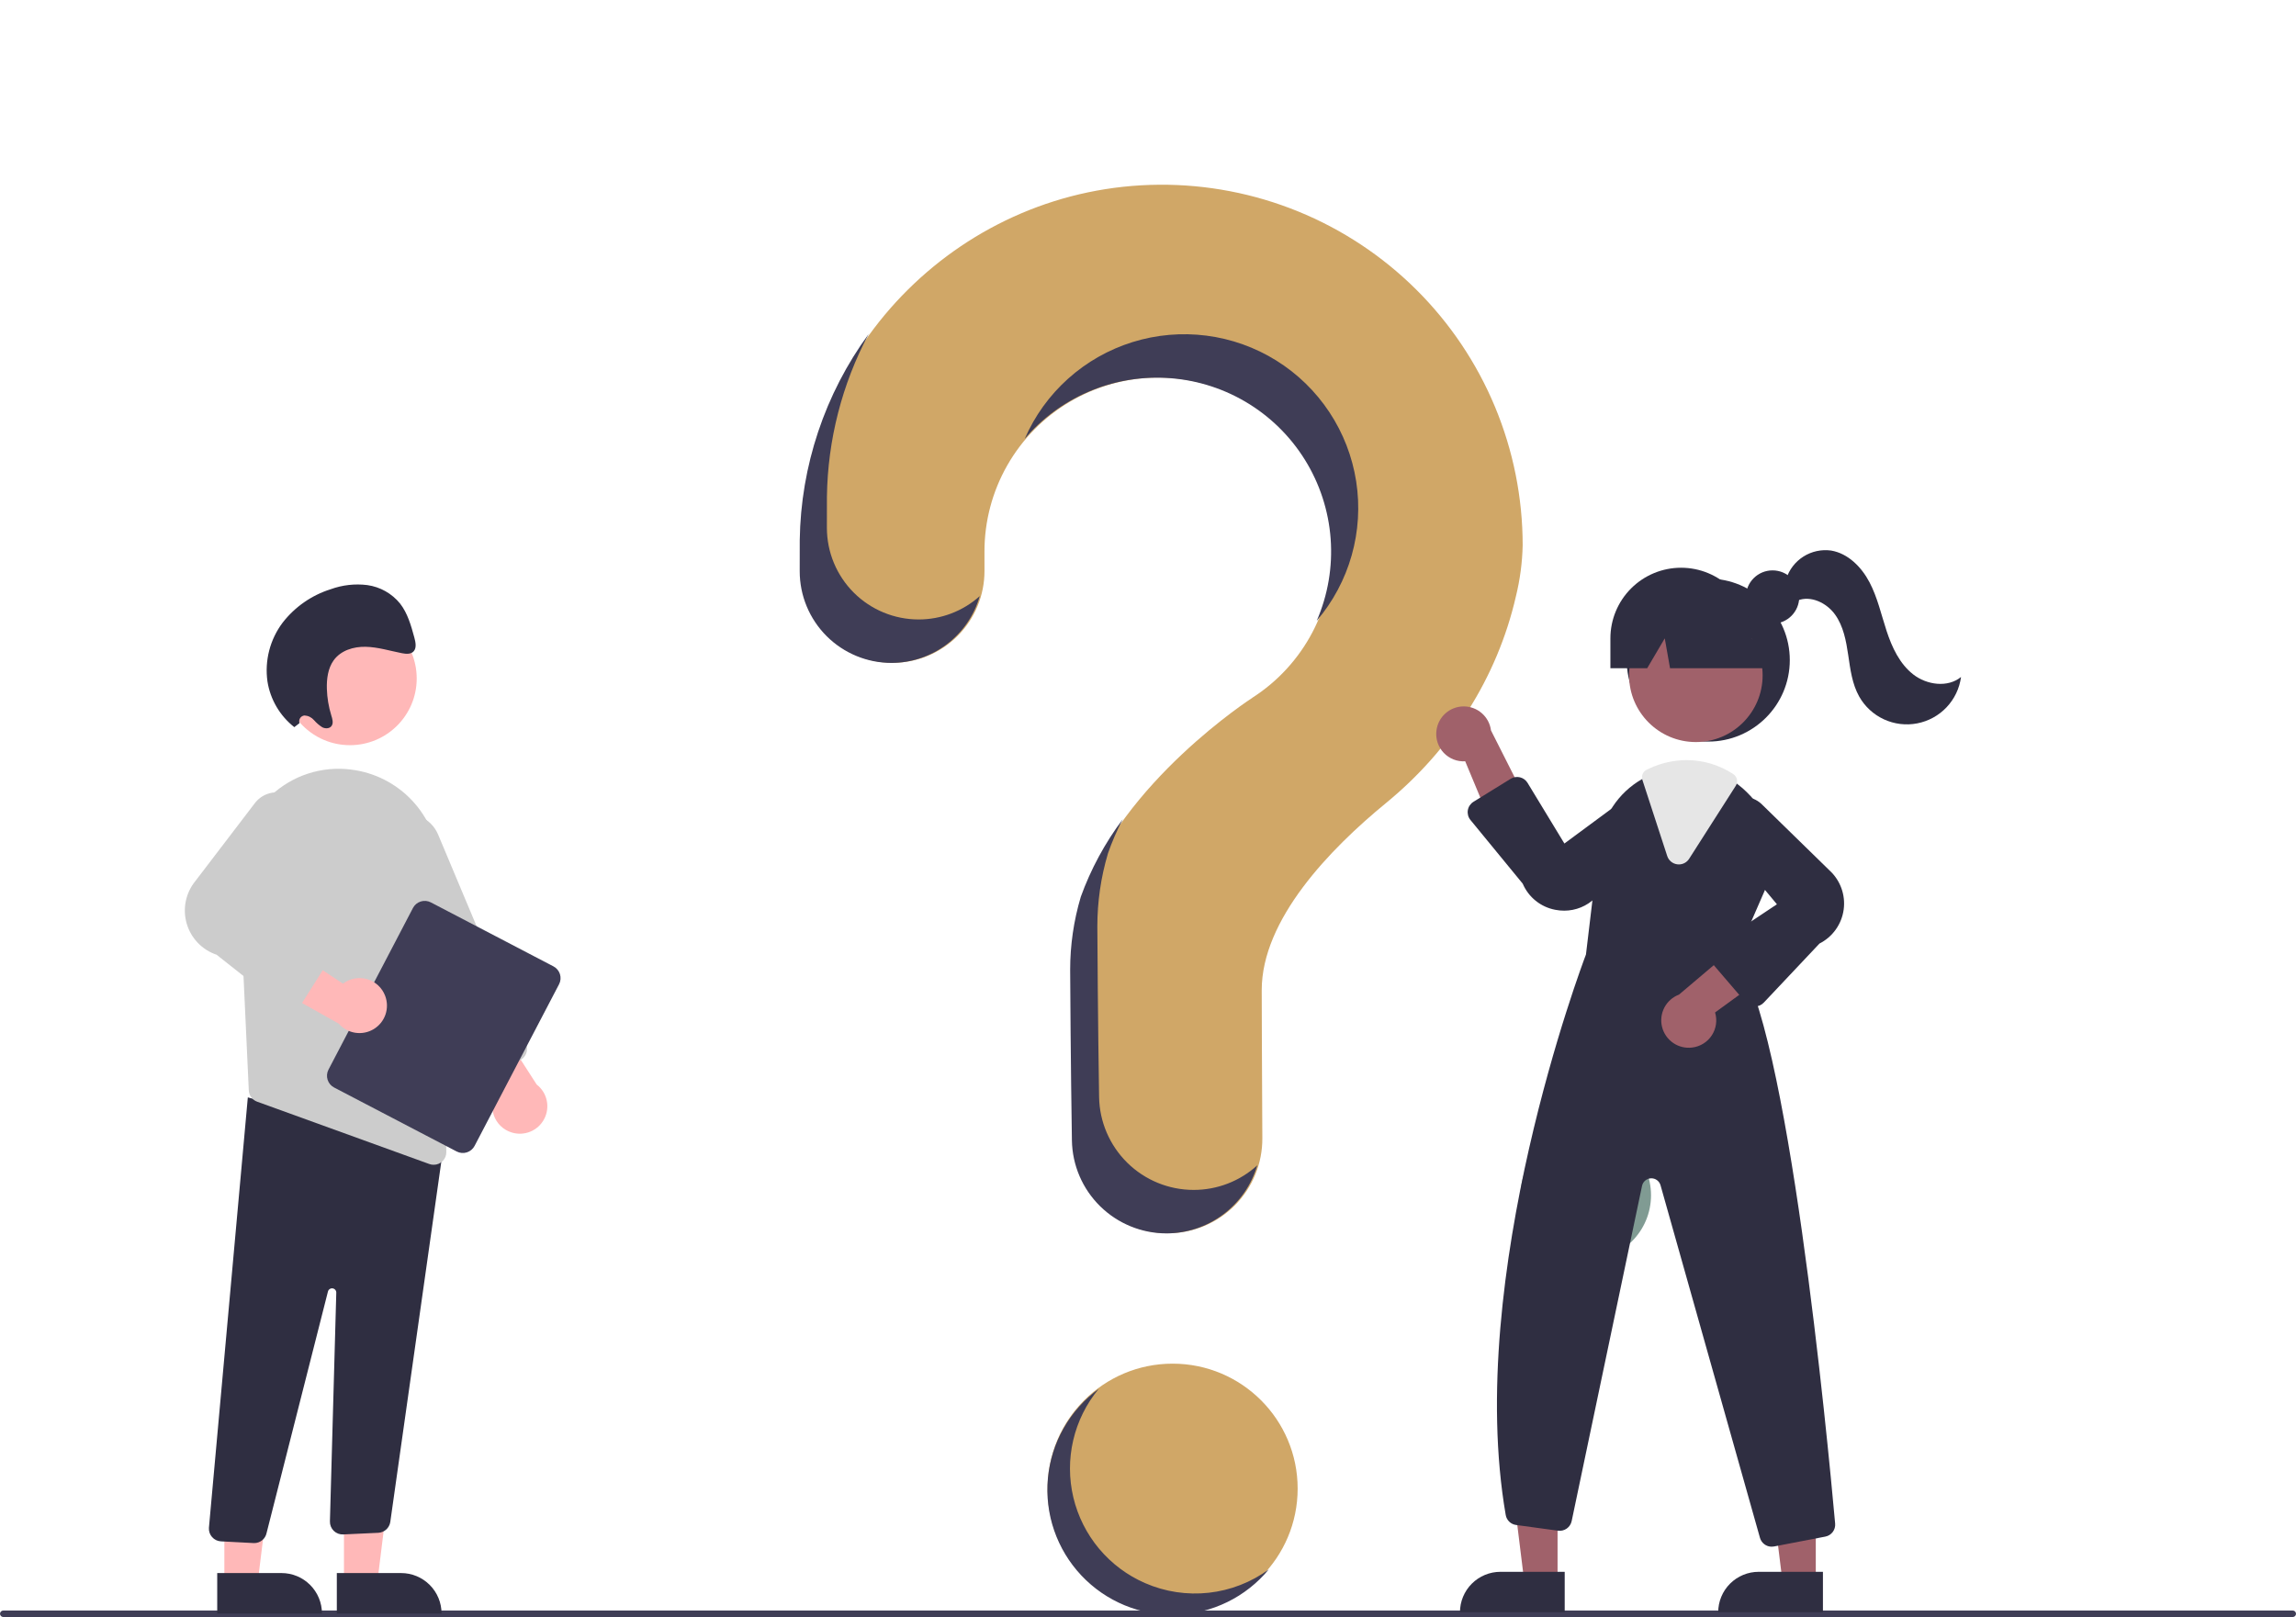 <svg width="477" height="336" viewBox="0 0 477 336" fill="none" xmlns="http://www.w3.org/2000/svg">
<g clip-path="url(#clip0_167_2085)">
<path d="M243.614 335.288C257.96 335.288 269.59 323.663 269.59 309.322C269.59 294.982 257.96 283.357 243.614 283.357C229.267 283.357 217.637 294.982 217.637 309.322C217.637 323.663 229.267 335.288 243.614 335.288Z" fill="#D0A767"/>
<path d="M329.45 261.908C336.935 261.908 343.003 255.843 343.003 248.361C343.003 240.88 336.935 234.814 329.45 234.814C321.964 234.814 315.896 240.88 315.896 248.361C315.896 255.843 321.964 261.908 329.45 261.908Z" fill="#29574A" fill-opacity="0.59"/>
<path d="M240.831 38.385C200.233 38.671 166.991 71.648 166.415 112.225C166.409 112.6 166.407 115.234 166.407 118.679C166.408 123.731 168.415 128.575 171.989 132.148C175.562 135.72 180.409 137.727 185.463 137.727C187.968 137.727 190.449 137.233 192.763 136.274C195.077 135.315 197.18 133.909 198.95 132.137C200.721 130.366 202.125 128.263 203.082 125.948C204.039 123.634 204.53 121.154 204.528 118.65C204.526 116.306 204.525 114.684 204.525 114.585C204.524 108.314 206.156 102.15 209.26 96.701C212.365 91.251 216.835 86.703 222.232 83.505C227.628 80.306 233.765 78.566 240.038 78.457C246.311 78.348 252.504 79.873 258.009 82.882C263.513 85.891 268.139 90.28 271.432 95.618C274.725 100.956 276.57 107.059 276.787 113.327C277.005 119.594 275.586 125.81 272.67 131.363C269.755 136.916 265.444 141.615 260.161 144.997L260.168 145.005C260.168 145.005 233.045 162.458 224.776 186.4L224.783 186.402C223.329 191.306 222.593 196.396 222.596 201.511C222.596 203.614 222.72 222.013 222.959 236.946C223.043 242.099 225.149 247.012 228.825 250.626C232.5 254.24 237.45 256.265 242.605 256.264C245.196 256.263 247.761 255.751 250.153 254.757C252.545 253.762 254.716 252.304 256.542 250.468C258.368 248.631 259.813 246.452 260.793 244.055C261.774 241.658 262.27 239.091 262.254 236.502C262.171 222.825 262.126 206.9 262.126 205.745C262.126 191.043 276.315 176.396 287.969 166.844C301.39 155.844 311.048 140.854 314.927 123.945C315.786 120.464 316.259 116.899 316.339 113.315C316.339 103.429 314.382 93.641 310.58 84.514C306.779 75.388 301.208 67.104 294.19 60.139C287.171 53.174 278.843 47.666 269.685 43.932C260.528 40.199 250.721 38.313 240.831 38.385Z" fill="#D0A767"/>
<path d="M476.328 336H0.672C0.494 336 0.324 335.929 0.198 335.803C0.073 335.677 0.002 335.506 0.002 335.328C0.002 335.15 0.073 334.98 0.198 334.854C0.324 334.728 0.494 334.657 0.672 334.656H476.328C476.506 334.656 476.677 334.727 476.803 334.853C476.929 334.979 477 335.15 477 335.328C477 335.507 476.929 335.678 476.803 335.804C476.677 335.93 476.506 336 476.328 336Z" fill="#3F3D56"/>
<path d="M354.894 154.095C364.25 154.095 371.835 146.514 371.835 137.161C371.835 127.809 364.25 120.228 354.894 120.228C345.537 120.228 337.952 127.809 337.952 137.161C337.952 146.514 345.537 154.095 354.894 154.095Z" fill="#2F2E41"/>
<path d="M323.588 328.588H316.665L313.371 301.896H323.59L323.588 328.588Z" fill="#A0616A"/>
<path d="M311.719 326.609H325.071V335.012H303.313C303.312 333.909 303.53 332.816 303.952 331.797C304.375 330.777 304.994 329.851 305.775 329.071C306.555 328.29 307.482 327.671 308.502 327.249C309.522 326.827 310.615 326.609 311.719 326.609Z" fill="#2F2E41"/>
<path d="M377.235 328.588H370.313L367.019 301.896H377.237L377.235 328.588Z" fill="#A0616A"/>
<path d="M365.368 326.609H378.72V335.012H356.961C356.961 333.909 357.178 332.816 357.601 331.797C358.023 330.777 358.643 329.851 359.423 329.071C360.204 328.29 361.131 327.671 362.151 327.249C363.171 326.827 364.264 326.609 365.368 326.609Z" fill="#2F2E41"/>
<path d="M352.319 154.193C359.979 154.193 366.189 147.986 366.189 140.329C366.189 132.673 359.979 126.466 352.319 126.466C344.659 126.466 338.449 132.673 338.449 140.329C338.449 147.986 344.659 154.193 352.319 154.193Z" fill="#A0616A"/>
<path d="M360.587 198.918L366.793 184.666C368.3 181.322 368.732 177.594 368.029 173.994C367.326 170.395 365.523 167.102 362.868 164.571C362.323 164.032 361.744 163.529 361.134 163.064C358.072 160.669 354.298 159.364 350.41 159.355C347.796 159.366 345.215 159.939 342.843 161.038C342.64 161.128 342.442 161.224 342.239 161.32C341.849 161.506 341.465 161.709 341.093 161.918C338.662 163.313 336.593 165.26 335.052 167.602C333.512 169.943 332.544 172.613 332.227 175.397L329.488 198.337C328.799 200.138 304.222 265.163 312.818 314.807C312.909 315.337 313.168 315.824 313.556 316.197C313.944 316.57 314.441 316.809 314.975 316.879L323.688 318.064C324.325 318.151 324.97 317.994 325.495 317.624C326.02 317.254 326.385 316.7 326.517 316.072L341.138 246.412C341.229 245.979 341.463 245.589 341.801 245.305C342.14 245.02 342.565 244.858 343.007 244.843C343.449 244.828 343.884 244.961 344.241 245.222C344.598 245.483 344.858 245.856 344.978 246.282L365.635 319.537C365.782 320.07 366.1 320.539 366.54 320.873C366.979 321.208 367.517 321.389 368.069 321.389C368.234 321.388 368.398 321.373 368.56 321.344L379.205 319.295C379.824 319.179 380.377 318.836 380.757 318.334C381.136 317.832 381.314 317.206 381.255 316.58C379.691 299.143 371.378 211.805 360.587 198.918Z" fill="#2F2E41"/>
<path d="M298.417 151.867C298.321 152.691 298.407 153.527 298.668 154.314C298.93 155.102 299.361 155.822 299.932 156.425C300.502 157.028 301.198 157.499 301.97 157.804C302.742 158.109 303.571 158.241 304.4 158.191L312.153 176.814L318.017 168.124L309.756 151.772C309.58 150.386 308.901 149.113 307.848 148.194C306.795 147.275 305.442 146.774 304.044 146.785C302.647 146.797 301.302 147.321 300.265 148.257C299.228 149.194 298.57 150.478 298.417 151.867Z" fill="#A0616A"/>
<path d="M351.551 217.67C352.375 217.572 353.168 217.294 353.873 216.856C354.578 216.418 355.179 215.831 355.632 215.136C356.086 214.441 356.382 213.655 356.499 212.834C356.616 212.012 356.551 211.175 356.309 210.381L372.621 198.506L362.801 194.83L348.816 206.671C347.509 207.165 346.428 208.122 345.779 209.359C345.131 210.596 344.958 212.029 345.295 213.384C345.633 214.74 346.456 215.925 347.608 216.715C348.761 217.505 350.164 217.845 351.551 217.67Z" fill="#A0616A"/>
<path d="M324.959 189.23C324.334 189.229 323.71 189.168 323.096 189.046C321.613 188.764 320.221 188.121 319.045 187.175C317.868 186.228 316.942 185.007 316.349 183.618L305.487 170.38C305.258 170.1 305.091 169.774 304.997 169.425C304.904 169.075 304.886 168.709 304.946 168.352C305.005 167.995 305.14 167.655 305.342 167.354C305.543 167.054 305.807 166.8 306.115 166.609L313.843 161.828C314.128 161.651 314.445 161.533 314.777 161.48C315.108 161.426 315.447 161.439 315.773 161.517C316.099 161.595 316.407 161.738 316.678 161.935C316.949 162.133 317.178 162.382 317.352 162.669L325.008 175.275L339.669 164.445C340.836 163.834 342.185 163.662 343.468 163.962C344.751 164.262 345.884 165.014 346.659 166.079C347.434 167.145 347.799 168.454 347.688 169.767C347.578 171.079 346.998 172.308 346.056 173.229L331.423 186.571C329.703 188.275 327.38 189.23 324.959 189.23Z" fill="#2F2E41"/>
<path d="M364.574 209.139C364.554 209.139 364.534 209.139 364.514 209.138C364.158 209.13 363.807 209.046 363.485 208.894C363.163 208.741 362.877 208.522 362.644 208.252L355.774 200.24C355.54 199.968 355.367 199.648 355.265 199.303C355.164 198.959 355.137 198.596 355.186 198.24C355.235 197.884 355.359 197.543 355.55 197.238C355.741 196.934 355.995 196.673 356.294 196.474L369.159 187.901L357.504 173.896C356.826 172.766 356.577 171.43 356.803 170.132C357.029 168.834 357.715 167.661 358.735 166.827C359.755 165.992 361.041 165.553 362.359 165.588C363.676 165.623 364.937 166.131 365.911 167.019L380.076 180.855C381.191 181.873 382.042 183.147 382.556 184.566C383.07 185.985 383.232 187.507 383.028 189.003C382.824 190.498 382.26 191.922 381.384 193.151C380.509 194.381 379.347 195.38 378.001 196.062L366.423 208.341C366.185 208.593 365.899 208.794 365.581 208.931C365.263 209.068 364.92 209.139 364.574 209.139Z" fill="#2F2E41"/>
<path d="M348.792 179.619C348.682 179.619 348.572 179.612 348.463 179.598C347.984 179.54 347.532 179.345 347.161 179.038C346.79 178.731 346.514 178.324 346.367 177.865L341.205 162.044C341.075 161.644 341.095 161.211 341.261 160.824C341.426 160.438 341.726 160.124 342.105 159.942L342.272 159.863C342.424 159.79 342.575 159.719 342.728 159.651C345.136 158.535 347.756 157.953 350.41 157.944C353.855 157.951 357.223 158.962 360.101 160.855C360.487 161.112 360.757 161.51 360.852 161.963C360.947 162.416 360.86 162.889 360.61 163.279L350.925 178.445C350.698 178.805 350.383 179.102 350.01 179.307C349.637 179.512 349.218 179.619 348.792 179.619Z" fill="#E6E6E6"/>
<path d="M368.251 129.601C371.312 129.601 373.794 127.12 373.794 124.06C373.794 120.999 371.312 118.519 368.251 118.519C365.189 118.519 362.707 120.999 362.707 124.06C362.707 127.12 365.189 129.601 368.251 129.601Z" fill="#2F2E41"/>
<path d="M349.247 117.97C345.353 117.97 341.618 119.516 338.865 122.268C336.111 125.02 334.564 128.753 334.564 132.646V138.855H342.205L345.859 132.646L346.955 138.855H370.141L363.93 132.646C363.93 128.753 362.383 125.02 359.629 122.268C356.876 119.516 353.141 117.97 349.247 117.97Z" fill="#2F2E41"/>
<path d="M371.1 120.265C371.713 118.349 372.982 116.71 374.684 115.637C376.386 114.564 378.413 114.125 380.407 114.397C383.939 114.987 386.733 117.826 388.397 120.996C390.061 124.166 390.83 127.715 391.949 131.116C393.067 134.517 394.654 137.936 397.479 140.138C400.303 142.34 404.638 142.937 407.412 140.672C407.095 143.032 406.044 145.233 404.407 146.964C402.77 148.694 400.63 149.866 398.29 150.314C395.95 150.763 393.528 150.464 391.367 149.461C389.206 148.458 387.416 146.802 386.248 144.726C384.784 142.122 384.407 139.072 383.972 136.117C383.538 133.163 382.974 130.106 381.227 127.684C379.479 125.262 376.208 123.68 373.432 124.783L371.1 120.265Z" fill="#2F2E41"/>
<path d="M190.844 128.718C185.79 128.717 180.943 126.71 177.369 123.138C173.796 119.566 171.788 114.721 171.788 109.67C171.788 106.224 171.79 103.59 171.795 103.215C171.956 91.415 174.929 79.822 180.469 69.399C171.367 81.853 166.363 96.826 166.148 112.247C166.143 112.621 166.14 115.256 166.141 118.701C166.141 123.752 168.149 128.597 171.722 132.169C175.296 135.741 180.143 137.748 185.196 137.749C189.349 137.747 193.388 136.391 196.7 133.886C200.011 131.38 202.414 127.863 203.543 123.869C200.053 126.996 195.53 128.723 190.844 128.718Z" fill="#3F3D56"/>
<path d="M242.123 78.521C247.966 78.8 253.653 80.492 258.698 83.452C263.742 86.412 267.992 90.552 271.083 95.515C274.174 100.479 276.014 106.118 276.445 111.949C276.875 117.78 275.883 123.628 273.554 128.991C276.923 125.037 279.399 120.403 280.813 115.406C282.228 110.408 282.547 105.165 281.751 100.033C280.954 94.901 279.059 90.001 276.196 85.667C273.333 81.333 269.569 77.667 265.16 74.919C260.751 72.171 255.801 70.406 250.648 69.743C245.495 69.081 240.259 69.537 235.298 71.08C230.337 72.624 225.767 75.218 221.9 78.687C218.033 82.156 214.96 86.417 212.89 91.181C216.467 86.974 220.964 83.645 226.032 81.45C231.101 79.255 236.606 78.253 242.123 78.521Z" fill="#3F3D56"/>
<path d="M247.986 247.254C242.83 247.255 237.88 245.231 234.205 241.617C230.53 238.003 228.423 233.09 228.339 227.937C228.1 213.004 227.976 194.605 227.976 192.502C227.973 187.386 228.71 182.297 230.164 177.392L230.157 177.391C231.015 174.929 232.052 172.533 233.259 170.222C229.554 175.157 226.605 180.618 224.51 186.422L224.517 186.424C223.063 191.329 222.326 196.418 222.329 201.533C222.329 203.636 222.453 222.035 222.692 236.968C222.776 242.121 224.882 247.034 228.558 250.648C232.233 254.262 237.183 256.287 242.338 256.286C246.589 256.285 250.725 254.906 254.126 252.357C257.527 249.808 260.009 246.225 261.201 242.147C257.588 245.439 252.874 247.261 247.986 247.254Z" fill="#3F3D56"/>
<path d="M71.46 328.845L78.382 328.844L81.677 302.152L71.458 302.153L71.46 328.845Z" fill="#FFB8B8"/>
<path d="M91.734 335.27L69.975 335.271L69.975 326.867L83.327 326.867C85.557 326.867 87.695 327.752 89.272 329.328C90.849 330.904 91.734 333.041 91.734 335.27Z" fill="#2F2E41"/>
<path d="M46.612 328.845L53.535 328.844L56.829 302.152L46.61 302.153L46.612 328.845Z" fill="#FFB8B8"/>
<path d="M66.888 335.27L45.129 335.271L45.129 326.867L58.48 326.867C60.71 326.867 62.849 327.752 64.425 329.328C66.002 330.904 66.888 333.041 66.888 335.27Z" fill="#2F2E41"/>
<path d="M52.661 320.636L45.899 320.28C45.55 320.262 45.209 320.175 44.894 320.023C44.579 319.872 44.298 319.66 44.066 319.399C43.834 319.139 43.656 318.834 43.542 318.504C43.428 318.174 43.382 317.825 43.404 317.477L51.486 228.029L88.707 238.069L92.293 237.091L81.079 316.276C80.984 316.871 80.688 317.416 80.24 317.821C79.793 318.226 79.221 318.466 78.618 318.502L71.328 318.842C70.964 318.862 70.599 318.806 70.257 318.678C69.915 318.55 69.603 318.353 69.342 318.099C69.08 317.844 68.874 317.538 68.736 317.2C68.599 316.862 68.533 316.499 68.543 316.135L69.864 268.609C69.87 268.39 69.794 268.175 69.65 268.009C69.506 267.843 69.305 267.737 69.087 267.711C68.868 267.686 68.648 267.743 68.47 267.871C68.291 268 68.168 268.191 68.123 268.406L55.385 318.537C55.265 319.132 54.942 319.666 54.471 320.05C54.001 320.433 53.412 320.642 52.804 320.64C52.757 320.64 52.709 320.639 52.661 320.636Z" fill="#2F2E41"/>
<path d="M72.702 154.842C80.362 154.842 86.572 148.635 86.572 140.978C86.572 133.321 80.362 127.114 72.702 127.114C65.042 127.114 58.832 133.321 58.832 140.978C58.832 148.635 65.042 154.842 72.702 154.842Z" fill="#FFB8B8"/>
<path d="M49.61 181.709L51.135 214.599L51.687 226.564C51.709 227.085 51.886 227.588 52.195 228.008C52.504 228.427 52.932 228.745 53.423 228.921L89.189 241.872C89.478 241.979 89.784 242.033 90.093 242.03C90.445 242.032 90.794 241.962 91.119 241.826C91.444 241.69 91.738 241.49 91.984 241.238C92.23 240.986 92.422 240.686 92.55 240.358C92.677 240.03 92.737 239.679 92.726 239.327L91.26 180.191C91.164 175.339 89.377 170.673 86.208 166.996C83.038 163.32 78.685 160.864 73.899 160.052C73.553 160 73.201 159.947 72.849 159.9C69.881 159.532 66.868 159.818 64.022 160.739C61.177 161.659 58.568 163.192 56.379 165.229C54.112 167.313 52.331 169.869 51.161 172.717C49.992 175.565 49.462 178.634 49.61 181.709Z" fill="#CCCCCC"/>
<path d="M106.275 235.308C105.429 235.046 104.656 234.59 104.018 233.976C103.38 233.362 102.894 232.607 102.6 231.772C102.305 230.937 102.21 230.045 102.322 229.167C102.433 228.288 102.749 227.448 103.243 226.714L91.114 210.593L101.581 209.945L111.494 225.353C112.555 226.173 113.294 227.341 113.58 228.651C113.866 229.961 113.682 231.33 113.059 232.517C112.436 233.705 111.415 234.636 110.175 235.146C108.934 235.656 107.554 235.714 106.275 235.308Z" fill="#FFB8B8"/>
<path d="M97.747 223.797C97.426 223.666 97.133 223.473 96.887 223.229C96.641 222.985 96.445 222.695 96.312 222.375L78.039 178.858C77.68 178.006 77.493 177.092 77.488 176.168C77.484 175.244 77.661 174.327 78.01 173.472C78.36 172.616 78.875 171.837 79.525 171.181C80.176 170.524 80.95 170.002 81.803 169.644C82.655 169.286 83.57 169.1 84.495 169.096C85.42 169.092 86.336 169.27 87.192 169.62C88.048 169.97 88.826 170.485 89.483 171.136C90.139 171.787 90.661 172.561 91.019 173.413L109.292 216.93C109.562 217.575 109.565 218.301 109.3 218.949C109.035 219.596 108.524 220.112 107.88 220.384L99.767 223.787C99.448 223.922 99.105 223.992 98.758 223.994C98.411 223.996 98.068 223.929 97.747 223.797Z" fill="#CCCCCC"/>
<path d="M68.243 222.262L85.794 188.671C86.132 188.025 86.713 187.54 87.41 187.322C88.106 187.103 88.86 187.17 89.507 187.507L114.982 200.805C115.628 201.144 116.114 201.724 116.333 202.42C116.551 203.116 116.484 203.87 116.147 204.517L98.597 238.107C98.258 238.753 97.677 239.238 96.981 239.457C96.285 239.675 95.531 239.608 94.883 239.272L69.408 225.973C68.762 225.635 68.276 225.054 68.058 224.358C67.84 223.662 67.906 222.908 68.243 222.262Z" fill="#3F3D56"/>
<path d="M80.014 206.915C79.702 206.086 79.2 205.342 78.549 204.742C77.899 204.141 77.116 203.701 76.265 203.457C75.414 203.212 74.517 203.17 73.647 203.333C72.776 203.496 71.956 203.861 71.251 204.397L54.435 193.247L54.406 203.729L70.38 212.71C71.261 213.721 72.471 214.389 73.796 214.597C75.121 214.805 76.478 214.54 77.627 213.849C78.776 213.158 79.645 212.084 80.082 210.816C80.518 209.548 80.494 208.167 80.014 206.915Z" fill="#FFB8B8"/>
<path d="M58.752 209.273L45.008 198.391C43.522 197.892 42.178 197.04 41.094 195.908C40.009 194.776 39.215 193.398 38.781 191.891C38.346 190.385 38.284 188.796 38.599 187.26C38.914 185.725 39.598 184.288 40.59 183.075L53.069 166.728C53.936 165.669 55.156 164.957 56.505 164.723C57.854 164.488 59.242 164.747 60.416 165.452C61.59 166.156 62.471 167.259 62.898 168.56C63.325 169.86 63.27 171.271 62.742 172.533L52.869 188.677L67.379 195.556C67.716 195.716 68.016 195.946 68.258 196.23C68.5 196.514 68.679 196.846 68.783 197.205C68.887 197.563 68.913 197.94 68.861 198.309C68.809 198.679 68.678 199.033 68.479 199.349L62.622 208.614C62.424 208.927 62.162 209.194 61.854 209.4C61.546 209.605 61.199 209.743 60.834 209.806C60.819 209.808 60.804 209.81 60.79 209.812C60.431 209.867 60.066 209.847 59.715 209.754C59.364 209.661 59.037 209.497 58.752 209.273Z" fill="#CCCCCC"/>
<path d="M62.222 150.261C62.163 150.087 62.144 149.902 62.167 149.72C62.19 149.537 62.255 149.363 62.356 149.209C62.457 149.055 62.592 148.927 62.751 148.834C62.909 148.74 63.087 148.684 63.271 148.67C63.646 148.691 64.014 148.787 64.351 148.953C64.689 149.12 64.989 149.353 65.234 149.638C65.736 150.217 66.32 150.718 66.968 151.127C67.639 151.465 68.549 151.417 68.931 150.772C69.291 150.167 69.044 149.356 68.827 148.653C68.274 146.865 67.964 145.01 67.907 143.139C67.844 141.05 68.139 138.87 69.296 137.241C70.789 135.139 73.458 134.341 75.985 134.398C78.511 134.456 80.997 135.236 83.5 135.729C84.364 135.899 85.379 135.986 85.957 135.316C86.572 134.605 86.346 133.453 86.084 132.492C85.406 129.999 84.687 127.421 83.111 125.407C81.407 123.314 78.974 121.945 76.3 121.574C73.733 121.256 71.128 121.552 68.698 122.437C64.739 123.684 61.255 126.11 58.712 129.39C56.091 132.878 54.959 137.262 55.562 141.583C56.152 145.346 58.147 148.745 61.145 151.096L62.222 150.261Z" fill="#2F2E41"/>
<path d="M237.891 328.955C234.201 327.348 230.934 324.907 228.35 321.822C225.766 318.738 223.934 315.096 222.999 311.183C222.064 307.27 222.052 303.193 222.963 299.274C223.875 295.355 225.685 291.702 228.251 288.603C225.276 290.774 222.797 293.552 220.978 296.754C219.16 299.956 218.044 303.508 217.704 307.175C217.364 310.841 217.808 314.537 219.006 318.019C220.204 321.5 222.13 324.687 224.655 327.368C227.18 330.049 230.246 332.162 233.651 333.568C237.055 334.974 240.72 335.64 244.402 335.522C248.083 335.403 251.698 334.504 255.005 332.883C258.312 331.262 261.237 328.956 263.584 326.119C259.923 328.794 255.624 330.463 251.116 330.961C246.608 331.458 242.048 330.767 237.891 328.955Z" fill="#3F3D56"/>
</g>
<defs>
<clipPath id="clip0_167_2085">
<rect width="477" height="336" fill="white"/>
</clipPath>
</defs>
</svg>
